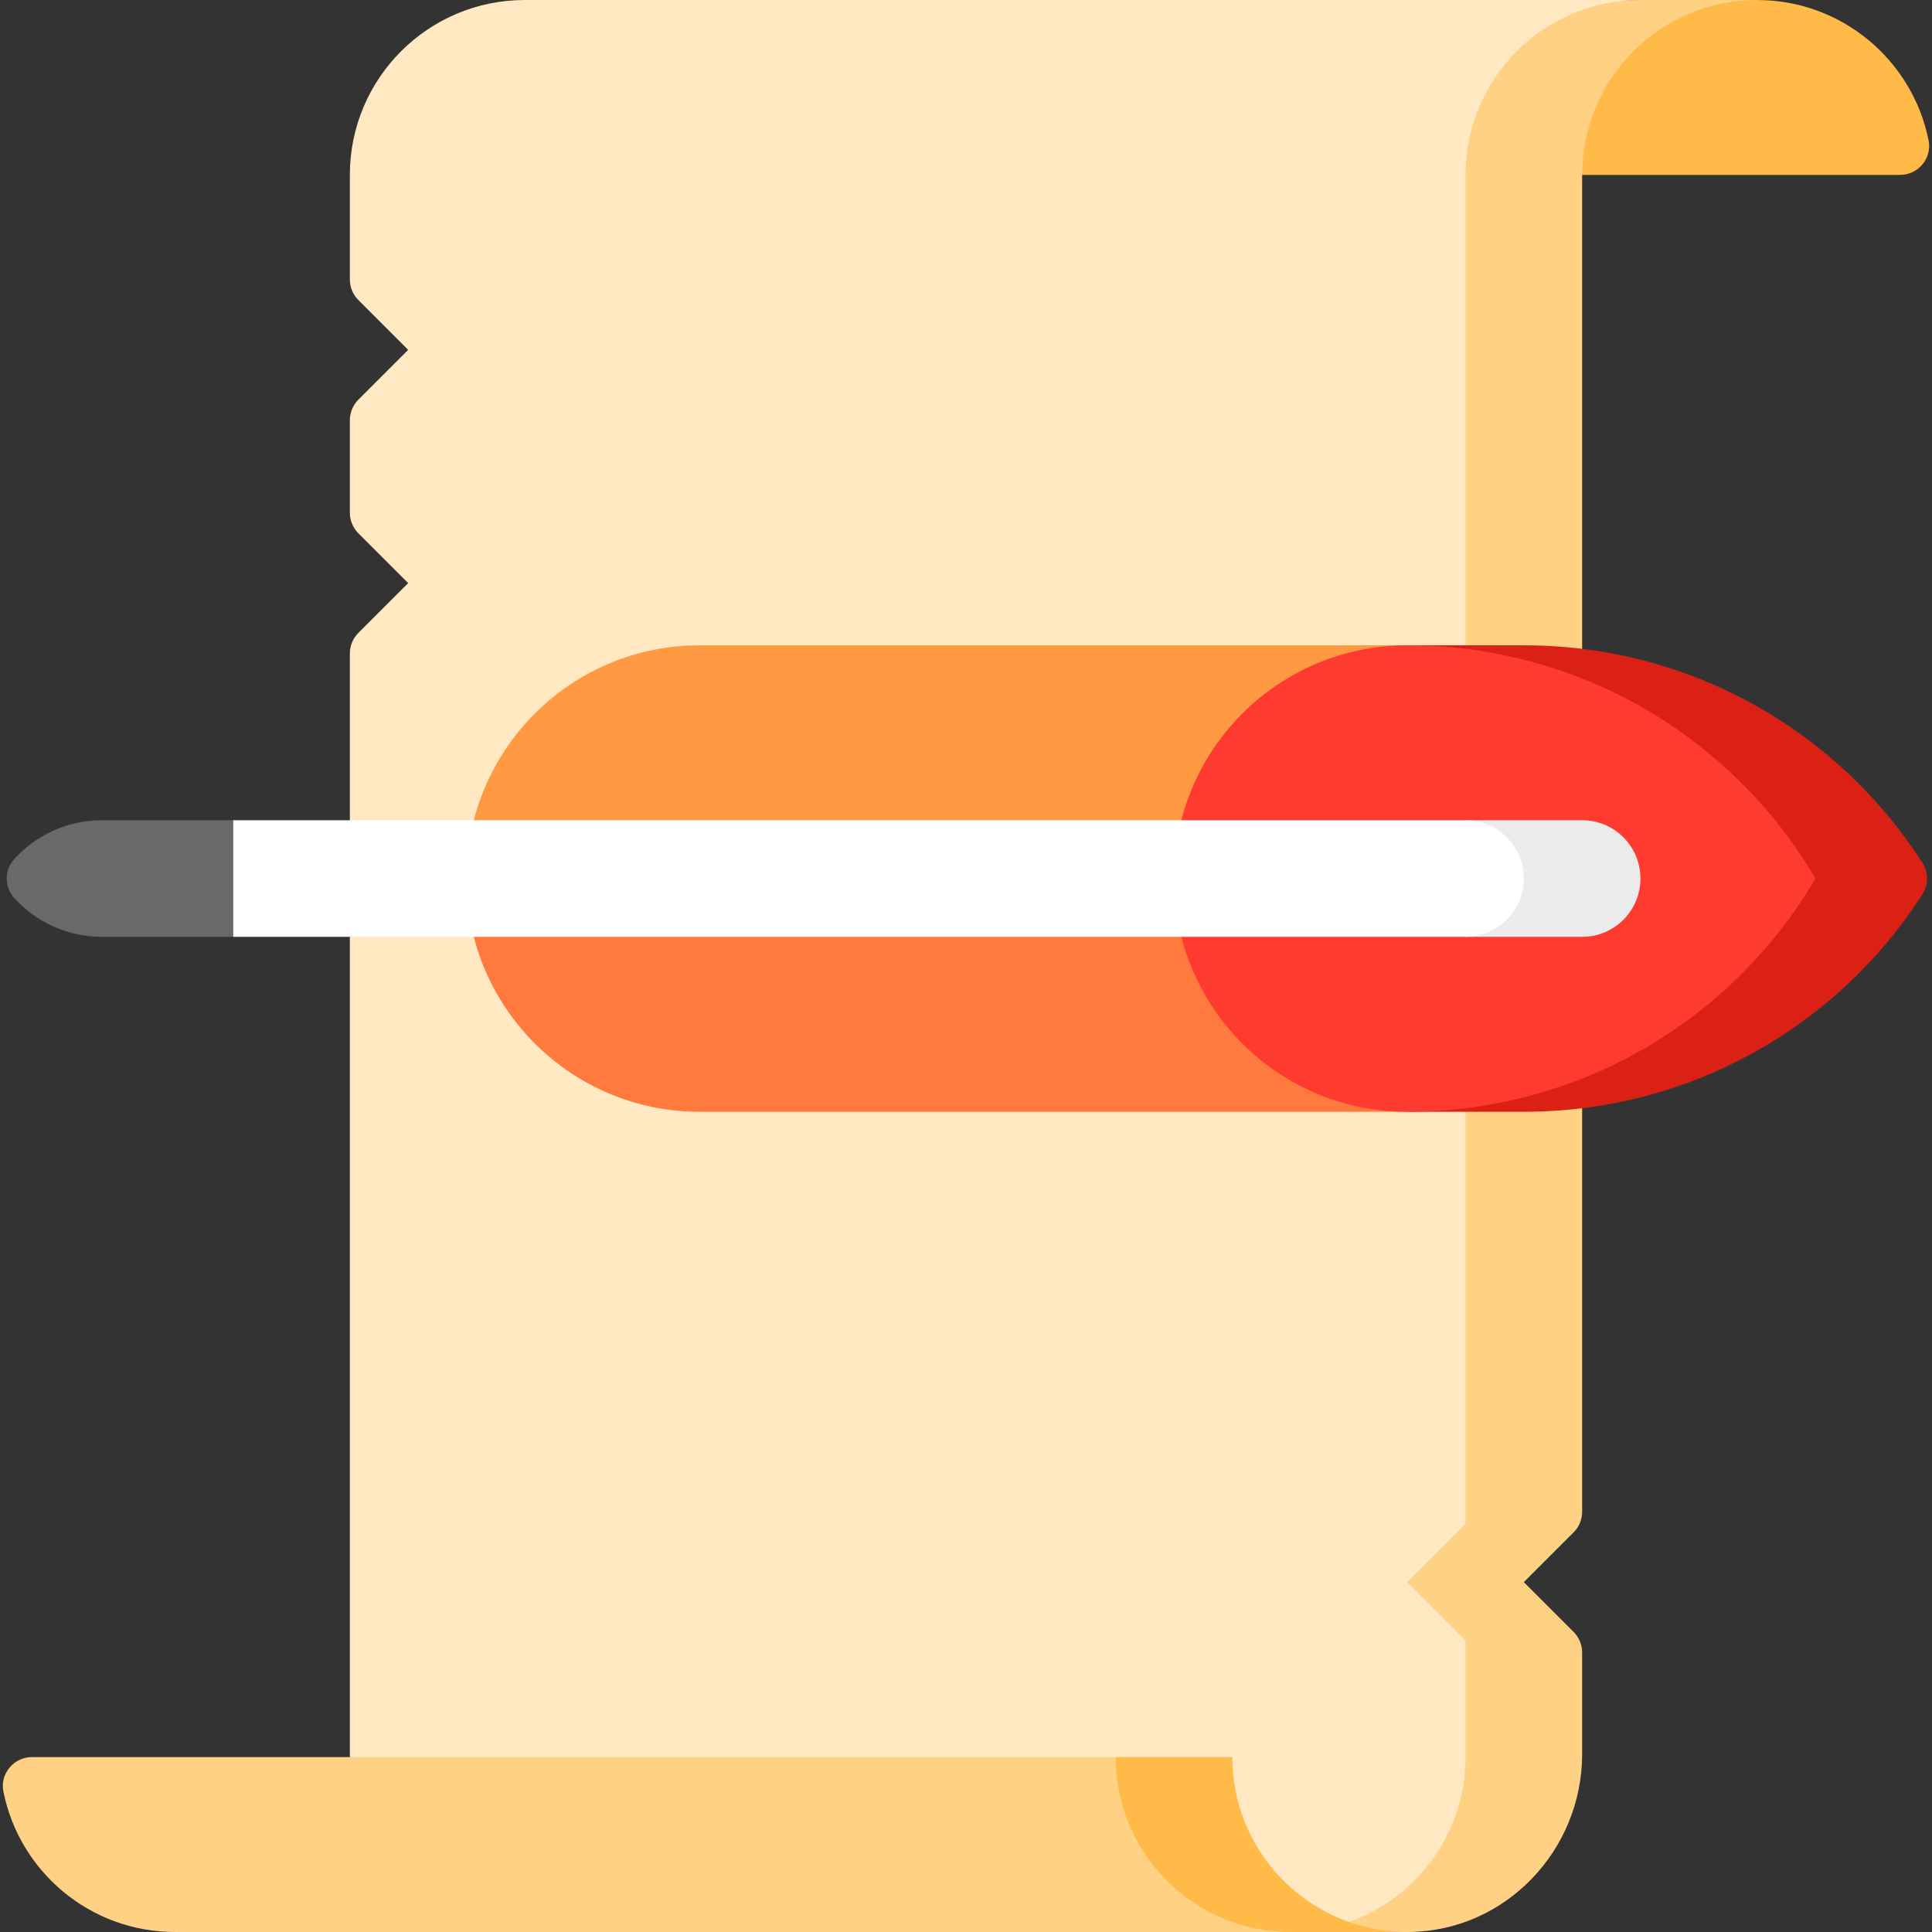 <svg id="Capa_1" enable-background="new 0 0 497 497" height="100" viewBox="0 0 497 497" width="100" xmlns="http://www.w3.org/2000/svg"><rect x="0" y="0" width="497" height="497" fill="#333333" stroke="none"/><g><path d="m287 352-197 100h-81.749c-4.685 0-8.297 4.263-7.38 8.857 4.114 20.611 22.308 36.143 44.129 36.143h287z" fill="#ffd185"/><path d="m287 352v100c0 24.853 20.147 45 45 45h30v-145z" fill="#ffba48"/><path d="m422 0c-41.421 0-75 33.579-75 91v403.429c4.865 1.72 10.111 2.637 15.581 2.567 24.754-.315 44.419-21.018 44.419-45.774v-26.116c0-1.989-.79-3.897-2.197-5.303l-12.803-12.803 12.803-12.803c1.407-1.407 2.197-3.314 2.197-5.303v-343.894l45-45z" fill="#ffd185"/><path d="m135 0c-24.853 0-45 20.147-45 45v26.893c0 1.989.79 3.897 2.197 5.303l12.803 12.804-12.803 12.803c-1.407 1.407-2.197 3.314-2.197 5.304v23.787c0 1.989.79 3.897 2.197 5.303l12.803 12.803-12.803 12.803c-1.407 1.407-2.197 3.314-2.197 5.304v283.893h227c0 19.592 12.524 36.25 30 42.429 17.476-6.179 30-22.837 30-42.429v-30l-15-15 15-15v-347c0-24.853 20.147-45 45-45z" fill="#ffe8c2"/><path d="m452 0c-24.853 0-45 20.147-45 45h81.749c4.685 0 8.297-4.263 7.38-8.857-4.114-20.611-22.308-36.143-44.129-36.143z" fill="#ffba48"/><path d="m392 166h-30v120h30c43.181 0 81.087-22.352 102.559-56.005 1.551-2.43 1.551-5.56 0-7.99-21.472-33.652-59.378-56.005-102.559-56.005z" fill="#db2116"/><path d="m180 166c-33.137 0-60 26.863-60 60h242v-60z" fill="#ff9a42"/><path d="m120 226c0 33.137 26.863 60 60 60h182v-60z" fill="#ff7a3c"/><path d="m362 166c-33.137 0-60 26.863-60 60s26.863 60 60 60c44.868 0 84.04-24.133 105-60-20.96-35.867-60.132-60-105-60z" fill="#ff3a2f"/><path d="m60 211h-33.75c-8.994 0-17.072 3.878-22.622 10.038-2.529 2.807-2.529 7.118 0 9.925 5.55 6.159 13.628 10.037 22.622 10.037h33.75l30-15z" fill="#696969"/><path d="m407 211h-30v30h30c8.284 0 15-6.716 15-15s-6.716-15-15-15z" fill="#ebebeb"/><path d="m392 226c0-8.284-6.716-15-15-15h-317v30h317c8.284 0 15-6.716 15-15z" fill="#fff"/></g></svg>
